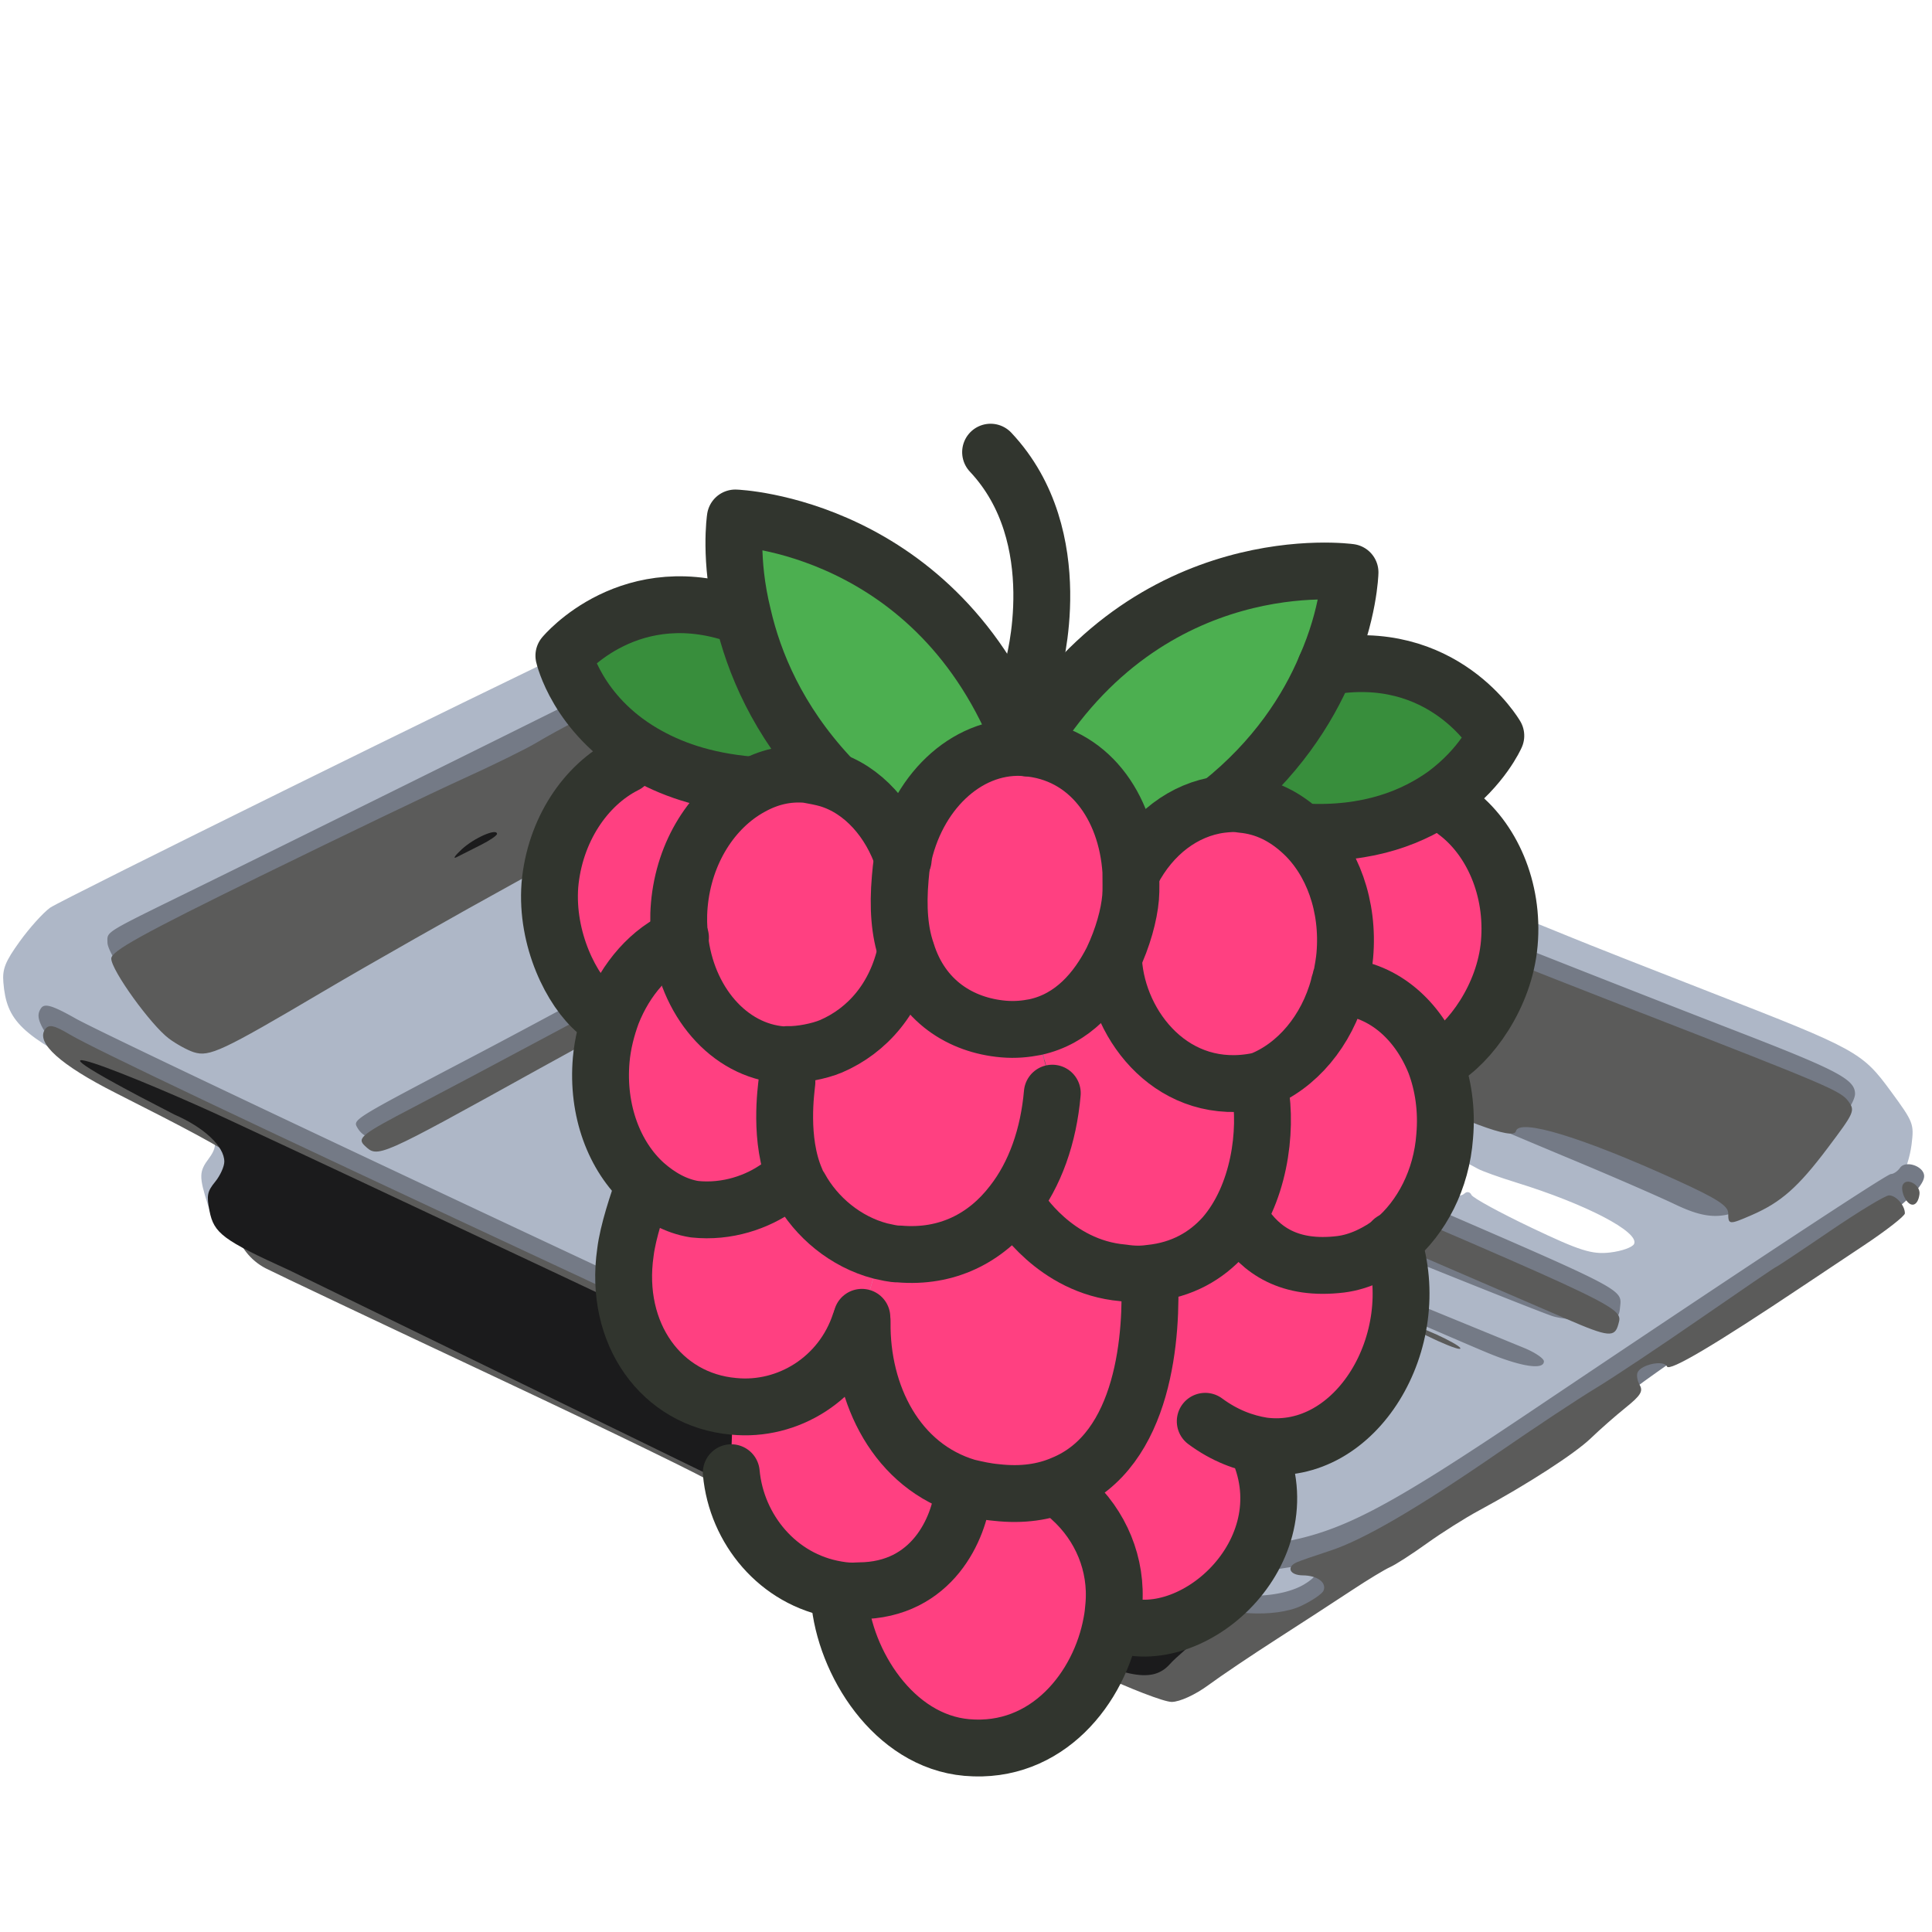<?xml version="1.0" encoding="UTF-8" standalone="no"?>
<svg
   xmlns:dc="http://purl.org/dc/elements/1.1/"
   xmlns:cc="http://creativecommons.org/ns#"
   xmlns:rdf="http://www.w3.org/1999/02/22-rdf-syntax-ns#"
   xmlns:svg="http://www.w3.org/2000/svg"
   xmlns="http://www.w3.org/2000/svg"
   xmlns:sodipodi="http://sodipodi.sourceforge.net/DTD/sodipodi-0.dtd"
   xmlns:inkscape="http://www.inkscape.org/namespaces/inkscape"
   id="svg14"
   width="333"
   height="333"
   version="1.1"
   sodipodi:docname="icon.svg"
   inkscape:version="1.0.2-2 (e86c870879, 2021-01-15)">
  <sodipodi:namedview
     pagecolor="#ffffff"
     bordercolor="#666666"
     borderopacity="1"
     objecttolerance="10"
     gridtolerance="10"
     guidetolerance="10"
     inkscape:pageopacity="0"
     inkscape:pageshadow="2"
     inkscape:window-width="1920"
     inkscape:window-height="1017"
     id="namedview57"
     showgrid="false"
     inkscape:zoom="1.1081444"
     inkscape:cx="-155.08151"
     inkscape:cy="176.04693"
     inkscape:window-x="2152"
     inkscape:window-y="1230"
     inkscape:window-maximized="1"
     inkscape:current-layer="svg14" />
  <defs
     id="defs18">
    <filter
       id="filter1942"
       style="color-interpolation-filters:sRGB" />
    <filter
       id="filter2206"
       style="color-interpolation-filters:sRGB">
      <feFlood
         id="feFlood2196"
         flood-color="#000"
         flood-opacity=".498"
         result="flood" />
      <feComposite
         id="feComposite2198"
         in="flood"
         in2="SourceGraphic"
         operator="in"
         result="composite1" />
      <feGaussianBlur
         id="feGaussianBlur2200"
         in="composite1"
         result="blur"
         stdDeviation=".1" />
      <feOffset
         id="feOffset2202"
         dx=".898"
         dy="7.784"
         result="offset" />
      <feComposite
         id="feComposite2204"
         in="SourceGraphic"
         in2="offset"
         operator="over"
         result="composite2" />
    </filter>
  </defs>
  <style
     id="style845"
     type="text/css">.st0{fill:#388e3c}.st1{fill:#ff4081}.st2{fill:#4caf50}.st3{fill:none;stroke:#31352e;stroke-width:6;stroke-linecap:round;stroke-linejoin:round;stroke-miterlimit:10}</style>
  <g
     id="g929"
     transform="translate(0,58.411)">
    <g
       id="g12"
       transform="matrix(0.662,0,0,0.949,293.624,-1053.72)">
      <path
         id="path2"
         fill="#ffffff"
         d="m -268.57,1176.6 32.857,12.857 216.43,99.286 c 49.13,-43.735 -179.76,-27.857 -272.14,-45.714 l 22.857,-66.429 z" />
      <path
         id="path4"
         fill="#aeb7c7"
         d="m -264.79,1313.6 -12.5,-4.302 c -6.875,-2.366 -32.75,-10.86 -57.5,-18.878 -24.75,-8.017 -46.721,-15.445 -48.825,-16.507 -2.655,-1.34 -4.407,-3.213 -5.728,-6.122 -2.434,-5.362 -2.411,-6.18 0.248,-8.658 1.373,-1.28 1.84,-2.395 1.25,-2.982 -1.51,-1.497 -14.8,-6.933 -29.944,-12.248 -20.273,-7.114 -24.056,-9.652 -24.875,-16.692 -0.283,-2.43 0.483,-3.765 4.265,-7.43 2.535,-2.456 6.091,-5.211 7.901,-6.121 2.686,-1.35 113.75,-39.567 139.91,-48.146 10.282,-3.37 33.295,-6.579 33.295,-4.641 0,0.514 2.202,0.721 4.91,0.46 8.802,-0.845 10.864,-0.317 137.59,35.216 20.9,5.86 46.1,12.907 56,15.66 9.9,2.753 20.924,5.852 24.5,6.888 3.574,1.036 19.915,5.527 36.311,9.98 37.958,10.31 39.28,10.816 46.77,17.944 5.892,5.607 6.046,5.885 5.369,9.675 -0.384,2.147 -1.647,4.945 -2.808,6.217 -2.268,2.486 -2.732,2.718 -51.642,25.855 -17.875,8.456 -33.175,16.218 -34,17.249 -1.88,2.35 -5.369,4.076 -26.345,13.029 -32.59,13.91 -67.166,29.204 -68.107,30.125 l -136.05,-35.572 z m 246.71,-38.882 c 1.388,-2.171 -12.562,-7.236 -30.712,-11.149 -4.4,-0.949 -8.9,-2.077 -10,-2.506 -4.196,-1.64 -5.453,-1.848 -5.984,-0.989 -0.302,0.488 -0.07,1.184 0.516,1.546 0.75,0.463 0.74,1.05 -0.032,1.98 -1.288,1.552 0.33,3.032 2.112,1.93 0.611,-0.377 1.399,-0.246 1.75,0.292 0.35,0.538 7.364,3.213 15.586,5.944 12.66,4.206 15.797,4.897 20.5,4.516 3.054,-0.248 5.873,-0.951 6.264,-1.564 z m -234.21,-36.652 c 1.267,-0.847 1.064,-1.388 -1.306,-3.485 -3.512,-3.107 -7.92,-3.228 -10.655,-0.293 -3.576,3.838 -2.58,4.816 4.878,4.796 3.07,-0.01 6.258,-0.467 7.083,-1.018 z m -0.5,-14.05 c 0,-0.946 -1.136,-1.417 -3.417,-1.417 -4.195,0 -5.298,2.194 -1.392,2.77 3.853,0.569 4.809,0.3 4.809,-1.353 z m -1.434,-15.952 c 1.109,-0.594 1.934,-2.087 1.934,-3.5 0,-1.356 -0.113,-2.467 -0.25,-2.47 -0.138,0 -2.902,-0.44 -6.143,-0.971 -3.24,-0.531 -6.273,-0.73 -6.739,-0.443 -0.94,0.582 1.652,5.225 4.003,7.17 1.838,1.52 4.601,1.602 7.195,0.214 z m 1.734,-12.165 c 1.434,-1.434 1.59,-5.441 0.244,-6.273 -0.526,-0.325 -0.717,-1.217 -0.423,-1.982 0.638,-1.664 -2.98,-5.545 -5.17,-5.545 -0.853,0 -2.878,0.687 -4.5,1.526 -2.472,1.278 -2.949,2.13 -2.936,5.25 0.008,2.048 0.359,4.264 0.779,4.924 1.812,2.851 9.85,4.257 12.006,2.1 z m -8.55,-4.462 c -0.688,-0.278 -1.25,-1.367 -1.25,-2.421 0,-1.355 0.701,-1.917 2.393,-1.917 2.705,0 4.019,2.188 2.329,3.878 -1.2,1.2 -1.53,1.244 -3.472,0.46 z" />
      <path
         id="path6"
         fill="#747a86"
         d="m -257.4,1315.2 -36.334,-11.998 c -19.984,-6.599 -46.963,-15.44 -59.953,-19.646 -18.966,-6.142 -24.155,-8.208 -26.342,-10.49 -3.6,-3.757 -4,-9.1 -0.79,-10.521 4.866,-2.151 1.906,-5.143 -9.25,-9.348 -4.4,-1.659 -14.525,-5.307 -22.5,-8.107 -14.312,-5.025 -18.334,-7.063 -20.4,-10.339 -0.756,-1.199 -0.719,-2.007 0.131,-2.857 0.914,-0.914 2.97,-0.483 8.978,1.884 7.845,3.09 123.83,41.233 230.1,75.669 62.695,20.316 67.31,21.41 82.708,19.608 16.63,-1.947 27.894,-6.022 65.986,-23.871 56.533,-26.492 92.784,-43.16 93.862,-43.16 0.68,0 1.744,-0.508 2.364,-1.127 1.441,-1.441 6.273,-0.278 6.273,1.51 0,1.95 -6.09,5.834 -17.5,11.158 -5.5,2.566 -19.675,9.158 -31.5,14.65 -23.158,10.753 -35.307,17.035 -38.527,19.922 -1.114,0.999 -8.54,4.59 -16.5,7.979 -29.71,12.649 -71.738,31.29 -79.465,35.246 -10.39,5.318 -14.053,5.304 -30.008,-0.116 -6.6,-2.243 -13.688,-4.385 -15.75,-4.76 l -85.58,-31.286 z m 153.41,21.358 c 5.855,-2.446 3.376,-3.935 -4.964,-2.982 -8.49,0.971 -13.437,0.952 -19.992,-0.076 -6.79,-1.065 -5.838,1.39 1.461,3.767 6.313,2.056 17.7,1.713 23.494,-0.709 z m 47.426,-42.149 c -4.675,-1.363 -15.7,-4.683 -24.5,-7.378 -8.8,-2.696 -24.775,-7.423 -35.5,-10.504 -21.558,-6.195 -38,-11.432 -38,-12.104 0,-0.916 33.049,7.787 73,19.225 16.225,4.644 31.862,9.117 34.75,9.939 2.888,0.821 5.25,1.93 5.25,2.465 0,1.629 -6.05,0.966 -15,-1.643 z m 17,-6.626 c -9.717,-2.437 -84.333,-23.528 -96.5,-27.277 a 5286.41,5286.41 0 0 0 -32.943,-9.984 c -19.658,-5.885 -29.964,-9.423 -29.32,-10.068 0.585,-0.585 14.457,2.919 35.713,9.02 10.697,3.071 19.837,5.454 20.31,5.297 0.834,-0.278 -47.676,-14.813 -81.26,-24.348 -9.075,-2.577 -18.33,-5.52 -20.566,-6.542 -2.236,-1.022 -4.751,-1.857 -5.589,-1.857 -2.422,0 -17.448,4.898 -28.346,9.24 -10.135,4.039 -46.34,17.828 -58.807,22.398 -6.998,2.566 -11.466,2.546 -13.63,-0.062 -1.218,-1.468 -1.255,-1.452 30.436,-13.05 11,-4.026 27.875,-10.349 37.5,-14.05 l 17.5,-6.73 15,-0.32 15,-0.32 16.5,4.89 c 36.841,10.914 128.28,38.122 139.5,41.507 59.76,18.031 57.808,17.322 57.312,20.804 -0.286,2.01 -0.893,2.198 -7.312,2.26 -3.85,0.039 -8.575,-0.326 -10.5,-0.809 z m 32,-20.29 c -4.125,-1.383 -16.05,-5 -26.5,-8.04 -26.719,-7.77 -40.844,-12.091 -49.298,-15.083 -4.014,-1.42 -7.53,-2.35 -7.814,-2.067 -0.284,0.284 2.325,1.479 5.798,2.655 3.473,1.177 7.439,2.802 8.814,3.611 l 2.5,1.472 -3,-0.67 c -1.65,-0.369 -19.65,-6.244 -40,-13.057 -20.35,-6.813 -42.85,-14.125 -50,-16.25 -27.02,-8.026 -60.186,-17.041 -65,-17.667 -6.761,-0.88 -8.5,-1.928 -8.5,-5.125 0,-3.958 -2.996,-11.17 -6.628,-15.958 -2.775,-3.658 -3.36,-4.009 -4.466,-2.677 -0.7,0.843 -2.96,2.394 -5.023,3.447 -4.838,2.467 -6.883,5.47 -6.883,10.104 0,4.701 -0.873,5.205 -5.596,3.232 -3.178,-1.328 -4.478,-1.393 -7.856,-0.39 -6.247,1.856 -57.21,21.622 -84.795,32.887 -26.628,10.875 -29.205,11.446 -36.57,8.104 -5.138,-2.332 -17.183,-13.581 -17.183,-16.048 0,-2.07 -1.363,-1.491 23.5,-9.99 18.846,-6.44 75.489,-25.995 107.44,-37.09 l 14.436,-5.012 20.064,0.385 20.064,0.384 24,7.235 c 34.675,10.453 144.42,41.23 215,60.294 26.027,7.03 30.5,8.685 30.5,11.28 0,2.831 -13.37,13.778 -21.808,17.855 -10.552,5.099 -15.26,5.506 -25.192,2.178 z m -153.5,-4.468 c -1.26,-0.542 -1.445,-0.86 -0.5,-0.86 0.825,0 2.4,0.387 3.5,0.86 1.26,0.541 1.446,0.859 0.5,0.859 -0.825,0 -2.4,-0.387 -3.5,-0.86 z m -108.32,-22.667 c 0.487,-2.51 2.823,-2.854 2.823,-0.417 0,1.229 -0.645,2.084 -1.573,2.084 -0.928,0 -1.441,-0.68 -1.25,-1.667 z m 30.054,0.115 c -3.106,-2.175 -4.788,-5.448 -2.8,-5.448 1.395,0 7.57,5.274 7.57,6.466 0,1.057 -2.6,0.502 -4.77,-1.018 z" />
      <path
         id="path8"
         fill="#5b5b5a"
         d="m -257.74,1318.2 c -0.734,-0.6 -26.31,-9.283 -56.835,-19.293 -30.525,-10.01 -57.435,-18.901 -59.799,-19.756 -8.007,-2.896 -10.83,-10.164 -5.464,-14.072 5.073,-3.696 2.6,-5.003 -33.684,-17.809 -14.252,-5.03 -20.696,-9.072 -18.314,-11.487 0.992,-1.006 2.283,-0.824 6.5,0.917 6.233,2.574 45.899,15.723 128.76,42.685 33.275,10.827 83,27.025 110.5,35.995 27.5,8.97 51.238,16.59 52.75,16.936 3.477,0.793 3.593,2.589 0.166,2.589 -3.638,0 -2.634,2.091 2.138,4.453 5.618,2.78 19.499,3.354 26.323,1.087 2.804,-0.931 5.387,-2.159 5.738,-2.728 0.915,-1.48 -1.578,-2.779 -5.366,-2.797 -3.464,-0.016 -4.412,-1.535 -1.5,-2.401 0.963,-0.287 4.817,-1.217 8.565,-2.068 8.742,-1.985 22.83,-7.72 44.185,-17.988 9.35,-4.496 20.6,-9.687 25,-11.536 4.4,-1.85 16.695,-7.561 27.323,-12.692 10.628,-5.131 19.466,-9.33 19.641,-9.33 0.175,0 6.475,-2.925 13.998,-6.5 7.524,-3.575 14.458,-6.5 15.41,-6.5 1.831,0 4.128,1.816 4.128,3.265 0,0.476 -4.837,3.11 -10.75,5.853 -5.912,2.743 -13,6.037 -15.75,7.32 -23.035,10.746 -34.844,15.622 -35.452,14.638 -0.763,-1.235 -6.743,-0.379 -7.654,1.096 -0.311,0.503 -0.05,1.536 0.58,2.294 0.918,1.107 0.195,1.912 -3.665,4.076 -2.644,1.483 -6.72,3.982 -9.054,5.553 -4.2,2.826 -16.664,8.442 -29.254,13.18 -3.575,1.346 -9.65,4.025 -13.5,5.954 -3.85,1.93 -8.125,3.852 -9.5,4.272 -1.375,0.42 -5.875,2.321 -10,4.224 -4.125,1.903 -12.9,5.88 -19.5,8.838 -6.6,2.957 -14.651,6.74 -17.891,8.407 -3.363,1.73 -7.444,3.03 -9.51,3.03 -1.99,0 -11.036,-2.435 -20.1,-5.41 l -99.163,-34.297 z m 185.66,-26.811 c -3.85,-1.329 -5.468,-2.155 -3.596,-1.836 4.2,0.715 14.16,4.198 12.096,4.23 -0.825,0.012 -4.65,-1.065 -8.5,-2.394 z m 36.5,-3.01 c -55.261,-16.687 -131.24,-39.415 -147,-43.975 -56.116,-16.234 -64,-18.786 -64,-20.72 0,-0.604 3.026,-0.829 7.75,-0.577 5.972,0.318 13.714,2.201 33.75,8.21 14.3,4.29 54.575,16.326 89.5,26.747 96.175,28.697 94.582,28.163 93.391,31.267 -0.933,2.43 -2.573,2.314 -13.391,-0.952 z m -73.657,-17.91 c -23.993,-6.863 -35.675,-10.563 -35.115,-11.123 0.946,-0.946 57.811,15.412 59.689,17.17 1.17,1.096 -4.366,-0.266 -24.574,-6.046 z m 115.66,-1.313 c 0,-1.37 -2.984,-2.695 -13.75,-6.107 -24.428,-7.742 -40.732,-11.193 -41.533,-8.791 -0.562,1.687 -13.421,-1.671 -36.716,-9.588 -24.522,-8.334 -55.099,-17.683 -67.508,-20.642 -46.557,-11.101 -81.938,-20.417 -83.983,-22.114 -0.858,-0.712 -1.51,-2.881 -1.51,-5.023 0,-2.277 -0.544,-3.98 -1.374,-4.299 -0.87,-0.334 -1.644,-3.035 -2.106,-7.357 -0.401,-3.756 -1.39,-8.108 -2.198,-9.672 -1.769,-3.423 -1.554,-3.698 3.346,-4.283 4.532,-0.542 11.377,1.12 40.833,9.917 25.83,7.714 131.66,37.398 182.5,51.188 50.39,13.669 53.291,14.533 55.317,16.471 1.744,1.67 1.526,2.008 -5.472,8.488 -7.661,7.093 -12.1,9.824 -19.726,12.139 -5.886,1.786 -6.118,1.774 -6.12,-0.327 z m 46.065,-2.673 c -0.68,-0.819 -0.972,-1.917 -0.65,-2.439 0.927,-1.498 4.719,-0.063 4.384,1.659 -0.418,2.158 -2.27,2.545 -3.734,0.78 z m -401.06,-9.592 c -2.113,-1.387 -0.836,-2.085 13,-7.107 6.325,-2.296 22.3,-8.21 35.5,-13.144 13.2,-4.934 26.925,-10.032 30.5,-11.331 6.52,-2.369 14.417,-3.157 15.417,-1.538 0.294,0.476 -4.067,2.447 -9.691,4.381 -5.624,1.934 -23.276,8.56 -39.226,14.725 -42.159,16.296 -42.065,16.267 -45.5,14.013 z m -44.5,-16.984 c -1.65,-0.366 -4.562,-1.479 -6.47,-2.473 -4.723,-2.459 -15.03,-12.431 -15.03,-14.541 0,-1.355 8.032,-4.454 38.75,-14.951 21.312,-7.283 45.05,-15.234 52.75,-17.669 7.7,-2.435 16.25,-5.36 19,-6.5 12.912,-5.35 33.345,-11.858 37.25,-11.862 2.338,0 4.25,0.108 4.25,0.246 -10e-4,0.137 -0.774,3.625 -1.719,7.75 -0.944,4.125 -1.727,9.687 -1.739,12.36 l -0.021,4.862 -4.805,-0.57 c -2.643,-0.313 -5.798,-0.15 -7.01,0.361 -1.214,0.511 -15.075,5.86 -30.804,11.885 -15.729,6.025 -38.679,15.108 -51,20.183 -26.066,10.737 -29.363,11.814 -33.403,10.918 z" />
      <path
         id="path10"
         fill="#1b1b1c"
         d="m -368.23,1279.5 c -17.269,-5.478 -19.617,-6.697 -20.767,-10.788 -0.785,-2.795 -0.584,-3.516 1.475,-5.275 1.311,-1.12 2.384,-2.768 2.384,-3.661 0,-2.764 -5.232,-6.2 -13.032,-8.56 -51.993,-18.606 -8.892,-6.628 15.532,1.383 27.488,8.893 143.18,46.896 153.5,50.42 11.75,4.013 26.557,10.132 27.805,11.488 0.382,0.415 -0.866,0.457 -2.774,0.093 -11.398,-2.177 14.9,7.226 52.47,18.76 4.4,1.352 10.474,3.378 13.5,4.503 3.024,1.125 7.15,2.06 9.167,2.079 7.396,0.066 7.345,1.09 -0.261,5.217 -3.974,2.156 -8.339,4.797 -9.7,5.868 -4.415,3.472 -11.252,2.628 -29.77,-3.678 l -199.53,-67.85 z m 158.59,33.474 c -0.34,-0.55 -1.293,-1 -2.118,-1 -0.825,0 -1.222,0.45 -0.882,1 0.34,0.55 1.293,1 2.118,1 0.825,0 1.222,-0.45 0.882,-1 z m -113.65,-109.94 c 3.226,-2.073 9.153,-3.874 9.153,-2.78 0,0.291 -1.913,1.2 -4.25,2.018 l -6.25,2.2 c -1.1,0.392 -0.494,-0.255 1.347,-1.438 z" />
    </g>
    <g
       id="g998"
       style="filter:url(#filter2206)"
       transform="matrix(1.251,-1.05,1.05,1.251,20.187,94.959)">
      <path
         id="path875"
         d="m 111.9,56.2 c 11,6.2 9.1,17.1 9.1,17.1 0,0 -3.2,1.6 -8.1,1.3 -3.9,-0.3 -8.9,-1.8 -14,-6.6 -0.3,-2.5 -1.3,-4.7 -3,-6.5 -0.5,-0.5 -1.1,-1 -1.7,-1.4 7.4,0.2 13.3,-1.7 17.7,-3.9 z"
         class="st0" />
      <path
         id="path877"
         d="m 112.8,74.6 -0.1,2.1 c 1.1,4.6 -0.5,10.2 -4.6,14.3 -4.1,4.1 -10,5.4 -13.4,4.8 l -0.8,-0.3 c 1.5,-4.6 0.8,-9.3 -2.3,-12.4 l -0.2,-0.3 c 0.2,-0.2 0.5,-0.3 0.7,-0.5 0.1,0 0.1,-0.1 0.2,-0.1 0.6,-0.4 1.1,-0.9 1.7,-1.5 3.7,-3.7 5.4,-8.5 4.9,-12.7 5.1,4.8 10,6.3 13.9,6.6 z"
         class="st1" />
      <path
         id="path879"
         d="m 120.3,50.2 c 0,0 -2.9,3.3 -8.4,6 -4.3,2.2 -10.3,4.1 -17.8,3.9 C 90.8,58 86.5,57.9 82.4,59.5 l -0.1,-0.1 c 4.2,-5.5 4.6,-12.5 0,-17 23.8,-8.1 38,7.8 38,7.8 z"
         class="st2" />
      <path
         id="path881"
         d="m 94.1,60.2 c 0.6,0.4 1.2,0.8 1.7,1.4 1.8,1.8 2.7,4 3,6.5 0.5,4.2 -1.2,9 -4.9,12.7 -0.5,0.5 -1.1,1 -1.7,1.5 -0.1,0 -0.1,0.1 -0.2,0.1 -0.2,0.2 -0.5,0.3 -0.7,0.5 -4,2.8 -8.8,3.6 -12.7,2.3 -0.1,0 -0.1,-0.1 -0.2,-0.1 -8,-4.3 -7.7,-13.9 -3.6,-19.5 l -0.1,-0.1 c 2.4,-1 4.4,-2.5 5.7,-3.8 0.7,-0.7 1.3,-1.4 1.8,-2.1 l 0.1,0.1 c 4.2,-1.8 8.5,-1.6 11.8,0.5 z"
         class="st1" />
      <path
         id="path883"
         d="M 67.4,95.5 65,95.2 c 5.6,-0.8 10.7,-5.5 12.9,-9.5 l 0.4,-0.8 c 0.1,0 0.1,0.1 0.2,0.1 3.9,1.3 8.7,0.5 12.7,-2.3 l 0.2,0.3 c 3.1,3.1 3.9,7.9 2.3,12.4 -0.8,2.3 -2.2,4.7 -4.2,6.6 -3.3,3.3 -7.4,5 -11.2,5 -2.1,0 -4.2,-0.5 -5.9,-1.7 -4.5,-2.8 -5.3,-6.4 -5,-9.8 z"
         class="st1" />
      <path
         id="path885"
         d="m 82.3,42.5 c 4.6,4.6 4.1,11.5 0,17 -0.6,0.7 -1.2,1.5 -1.8,2.1 -1.3,1.3 -3.3,2.7 -5.7,3.8 -3.3,1.4 -7.2,2.1 -10.8,0.2 -0.9,-0.5 -1.8,-1.1 -2.7,-2 -3.2,-3.2 -4.7,-7.8 -2.6,-12.8 0.8,-2.1 2.3,-4.2 4.5,-6.4 0.5,-0.5 0.9,-0.9 1.4,-1.3 5.6,-4.5 12.9,-5 17.3,-1 0.2,0.1 0.3,0.2 0.4,0.4 z"
         class="st1" />
      <path
         id="path887"
         d="m 74.3,4.2 c 0,0 15.9,14.2 7.7,38 -4.4,-4 -11.8,-3.5 -17.3,1 1.6,-4 1.5,-8.4 -0.6,-11.6 l 0.2,-0.1 C 63.9,23.6 65.9,17.3 68.2,12.7 71,7.1 74.3,4.2 74.3,4.2 Z"
         class="st2" />
      <path
         id="path889"
         d="m 54.1,114.9 -0.9,0.5 c -3.7,11.1 -19.5,11.2 -23.3,3.5 v -0.1 c 0.5,-0.4 0.9,-0.8 1.3,-1.2 3.1,-3.1 4.4,-7.4 3.8,-11.6 l 0.4,-1.7 c 8.9,2.9 17.5,-6.1 21.3,-11.1 l 0.1,-0.1 c 2.8,1.9 5.7,2.4 8.5,2 l 2.4,0.2 c -0.4,3.4 0.5,7 5.1,10 1.7,1.1 3.8,1.6 5.9,1.7 v 0.1 c -4.3,10.4 -18,15.2 -24.6,7.8 z"
         class="st1" />
      <path
         id="path891"
         d="M 78.4,85 78,85.8 c -2.3,4 -7.3,8.6 -12.9,9.5 -2.8,0.4 -5.7,-0.1 -8.5,-2 -0.8,-0.5 -1.5,-1.1 -2.2,-1.9 -5.1,-5.1 -4,-12.3 -4,-12.3 l -0.1,-0.7 c 3.8,-0.8 7.5,-3 10.7,-6.2 l 3.1,-6.7 c 3.5,1.8 7.5,1.2 10.8,-0.2 l 0.1,0.1 c -4.3,5.7 -4.6,15.3 3.4,19.6 z"
         class="st1" />
      <path
         id="path893"
         d="m 64.1,31.5 c 2.1,3.3 2.2,7.6 0.6,11.6 -0.5,0.4 -1,0.8 -1.4,1.3 -2.2,2.2 -3.6,4.3 -4.5,6.4 h -0.1 c -4,3.1 -8.5,3.8 -12.5,2.6 C 44.9,53 43,52 42,51.1 41.9,51 41.7,50.9 41.6,50.8 37.5,46.7 37.5,39.9 41.2,34.4 c 0.6,-1 1.4,-1.9 2.2,-2.7 4,-4 9.3,-5.7 13.8,-4.7 2,0.4 3.9,1.3 5.4,2.8 0.7,0.5 1.1,1 1.5,1.7 z"
         class="st1" />
      <path
         id="path895"
         d="m 64.3,31.3 -0.2,0.1 c -0.4,-0.6 -0.9,-1.2 -1.4,-1.8 -1.5,-1.5 -3.3,-2.4 -5.4,-2.8 l 0.1,-0.3 C 54,23.1 52,19.7 50.9,16.6 48.3,9.1 51.1,3.4 51.1,3.4 c 0,0 10.8,-1.9 17.1,9 -2.3,4.7 -4.2,11 -3.9,18.9 z"
         class="st0" />
      <path
         id="path897"
         d="m 64,65.6 -3.1,6.7 c -3.1,3.1 -6.9,5.3 -10.7,6.2 -4.5,1 -9,0 -12.6,-3.6 -0.5,-0.5 -0.9,-1 -1.3,-1.5 -2.2,-3.1 -2.9,-7.1 -2.2,-10.6 0.1,-0.3 0.1,-0.6 0.2,-0.9 1.3,-4.5 5.4,-8.1 5.9,-8.5 L 42,51.3 c 1,0.9 2.8,1.9 4.1,2.3 4,1.2 8.5,0.5 12.5,-2.6 h 0.1 c -2.1,5 -0.6,9.6 2.6,12.8 0.9,0.7 1.8,1.3 2.7,1.8 z"
         class="st1" />
      <path
         id="path899"
         d="m 57.4,26.6 -0.1,0.3 c -4.5,-0.9 -9.8,0.7 -13.8,4.7 -0.9,0.9 -1.6,1.8 -2.2,2.7 -3.3,-1 -7.2,-0.4 -10.7,1.5 l -1,-1.2 c -0.6,-3.4 0.8,-9.4 4.8,-13.4 4.1,-4.1 9.7,-5.7 14.3,-4.6 l 2.2,0.1 c 1.1,3.1 3.1,6.4 6.5,9.9 z"
         class="st1" />
      <path
         id="path901"
         d="m 56.6,93.2 c -3.8,5.1 -12.4,14.1 -21.3,11.2 -2,-0.6 -4,-1.8 -5.9,-3.8 C 28.6,99.8 28,99 27.4,98.2 23,91.7 25,83.5 30,77.7 c 0.1,-0.1 0.2,-0.3 0.3,-0.4 l 6,-4 c 0.4,0.5 0.8,1.1 1.3,1.5 3.6,3.6 8.1,4.6 12.6,3.6 l 0.1,0.7 c 0,0 -1.1,7.2 4,12.3 0.8,0.7 1.5,1.3 2.3,1.8 z"
         class="st1" />
      <path
         id="path903"
         d="m 42,51.1 -1.8,2.1 c -0.5,0.5 -4.6,4.1 -5.9,8.5 l -2,-0.6 c -2.7,-0.2 -5.9,-1.4 -8.3,-3.9 -1.3,-1.5 -2,-3.4 -2.3,-5.4 -0.6,-4.3 1.1,-9.2 4.9,-13 1.2,-1.2 2.6,-2.2 4,-3 3.5,-1.9 7.4,-2.5 10.7,-1.5 -3.7,5.5 -3.7,12.4 0.4,16.4 0.1,0.2 0.2,0.3 0.3,0.4 z"
         class="st1" />
      <path
         id="path905"
         d="m 36.3,73.3 -6,4 c -0.1,0.1 -0.2,0.3 -0.3,0.4 L 29.9,77.6 C 24.6,80.9 18,79.9 14,75.8 8.6,70.4 9.2,61.8 15.7,56 c 1.6,-1.5 4.4,-3.2 6.1,-4.2 h 0.1 c 0.3,2 1,3.9 2.3,5.4 2.4,2.5 5.6,3.7 8.3,3.9 l 2,0.6 c -0.1,0.3 -0.2,0.6 -0.2,0.9 -0.9,3.6 -0.2,7.6 2,10.7 z"
         class="st1" />
      <path
         id="path907"
         d="m 35.2,104.4 -0.4,1.7 c 0.6,4.2 -0.7,8.5 -3.8,11.6 -0.4,0.4 -0.8,0.8 -1.3,1.2 -5.4,4.5 -14.2,6.3 -20.2,0.3 C 4,113.7 5.4,104.1 9.3,98.5 l 0.4,-0.9 c 0.5,0.6 1,1.1 1.7,1.6 6,5 12.4,1.7 15.1,-0.9 l 0.8,-0.1 c 0.6,0.8 1.2,1.6 2,2.4 2,2 3.9,3.2 5.9,3.8 z"
         class="st1" />
      <path
         id="path909"
         d="m 29.8,77.6 0.1,0.1 c -5,5.8 -7,14 -2.6,20.5 l -0.8,0.1 c -2.6,2.6 -9.1,5.9 -15.1,0.9 C 10.8,98.7 10.2,98.1 9.7,97.6 5.6,92.8 5.7,85.9 9.1,81 l 4.7,-5.2 c 4.2,4.1 10.8,5 16,1.8 z"
         class="st1" />
      <path
         id="path911"
         d="m 64.7,43.1 c 1.6,-4 1.5,-8.4 -0.6,-11.6 -0.4,-0.6 -0.9,-1.2 -1.4,-1.8 -1.5,-1.5 -3.3,-2.4 -5.4,-2.8 -4.5,-0.9 -9.8,0.7 -13.8,4.7 -0.9,0.9 -1.6,1.8 -2.2,2.7 -3.7,5.5 -3.7,12.4 0.4,16.4 0.1,0.1 0.2,0.2 0.4,0.3 1,0.9 2.8,1.9 4.1,2.3 4,1.2 8.5,0.5 12.5,-2.6"
         class="st3" />
      <path
         id="path913"
         d="m 48.7,16.6 c -4.6,-1.1 -10.2,0.5 -14.3,4.6 -4,4.1 -5.4,10 -4.8,13.4"
         class="st3" />
      <path
         id="path915"
         d="M 94.6,95.8 C 98,96.4 104,95 108,91 c 4.1,-4.1 5.7,-9.7 4.6,-14.3"
         class="st3" />
      <path
         id="path917"
         d="m 82.4,59.6 c 4.1,-1.7 8.4,-1.5 11.7,0.6 0.6,0.4 1.2,0.8 1.7,1.4 1.8,1.8 2.7,4 3,6.5 0.5,4.2 -1.2,9 -4.9,12.7 -0.5,0.5 -1.1,1 -1.7,1.5 -0.1,0 -0.1,0.1 -0.2,0.1 -0.2,0.2 -0.5,0.3 -0.7,0.5 -4,2.8 -8.8,3.6 -12.7,2.3 -0.1,0 -0.1,-0.1 -0.2,-0.1 -8,-4.3 -7.7,-13.9 -3.6,-19.5"
         class="st3" />
      <path
         id="path919"
         d="m 67.5,95.2 v 0.3 c -0.4,3.4 0.5,7 5.1,10 1.7,1.1 3.8,1.6 5.9,1.7 3.8,0 8,-1.7 11.2,-5 2,-2 3.4,-4.3 4.2,-6.6 1.5,-4.6 0.8,-9.3 -2.3,-12.4"
         class="st3" />
      <path
         id="path921"
         d="m 32.4,61.1 c -2.7,-0.2 -5.9,-1.4 -8.3,-3.9 -1.3,-1.5 -2,-3.4 -2.3,-5.4 -0.6,-4.3 1.1,-9.2 4.9,-13 1.2,-1.2 2.6,-2.2 4,-3 3.5,-1.9 7.4,-2.5 10.7,-1.5"
         class="st3" />
      <path
         id="path923"
         d="M 29.8,77.6 C 24.5,80.9 17.9,79.9 13.9,75.8 8.5,70.4 9.1,61.8 15.6,56 17.2,54.5 20,52.8 21.7,51.8"
         class="st3" />
      <path
         id="path925"
         d="m 56.5,93.3 c -3.8,5 -12.3,14 -21.3,11.1 -2,-0.6 -4,-1.8 -5.9,-3.8 C 28.5,99.8 27.9,99 27.3,98.2 23,91.7 25,83.5 30,77.7 c 0.1,-0.1 0.2,-0.3 0.3,-0.4"
         class="st3" />
      <path
         id="path927"
         d="m 9.2,81 c -3.4,4.9 -3.5,11.8 0.6,16.6 0.5,0.6 1,1.1 1.7,1.6 6,5 12.4,1.7 15.1,-0.9"
         class="st3" />
      <path
         id="path929"
         d="m 9.4,98.5 c -3.9,5.5 -5.3,15.2 0.2,20.7 6,6 14.8,4.2 20.2,-0.3 0.5,-0.4 0.9,-0.8 1.3,-1.2 3.1,-3.1 4.4,-7.4 3.8,-11.6"
         class="st3" />
      <path
         id="path931"
         d="m 53.2,115.4 c -3.7,11.1 -19.5,11.2 -23.3,3.5"
         class="st3" />
      <path
         id="path933"
         d="m 51,109 c 0.6,2.5 1.7,4.4 3,5.9 6.7,7.3 20.3,2.6 24.4,-7.8"
         class="st3" />
      <path
         id="path935"
         d="m 78,85.8 c -2.3,4 -7.3,8.6 -12.9,9.5 -2.8,0.4 -5.7,-0.1 -8.5,-2 -0.8,-0.5 -1.5,-1.1 -2.2,-1.9 -5.1,-5.1 -4,-12.3 -4,-12.3"
         class="st3" />
      <path
         id="path937"
         d="m 40.2,53.2 c -0.5,0.5 -4.6,4.1 -5.9,8.5 -0.1,0.3 -0.2,0.6 -0.2,0.9 -0.7,3.5 0,7.5 2.2,10.6 0.4,0.5 0.8,1.1 1.3,1.5 3.6,3.6 8.1,4.6 12.6,3.6 3.8,-0.8 7.5,-3 10.7,-6.2"
         class="st3" />
      <path
         id="path939"
         d="m 82.3,59.5 c -0.6,0.7 -1.2,1.5 -1.8,2.1 -1.3,1.3 -3.3,2.7 -5.7,3.8 -3.3,1.4 -7.2,2.1 -10.8,0.2 -0.9,-0.5 -1.8,-1.1 -2.7,-2 -3.2,-3.2 -4.7,-7.8 -2.6,-12.8 0.8,-2.1 2.3,-4.2 4.5,-6.4 0.5,-0.5 0.9,-0.9 1.4,-1.3 5.6,-4.5 12.9,-5 17.3,-1 l 0.3,0.3 c 4.7,4.6 4.2,11.5 0.1,17.1 z"
         class="st3" />
      <path
         id="path941"
         d="m 111.9,56.2 c 11,6.2 9.1,17.1 9.1,17.1 0,0 -3.2,1.6 -8.1,1.3 C 109,74.3 104,72.8 98.9,68"
         class="st3" />
      <path
         id="path943"
         d="m 82.3,42.5 c 23.7,-8.2 38,7.7 38,7.7 0,0 -2.9,3.3 -8.4,6 -4.3,2.2 -10.3,4.1 -17.8,3.9"
         class="st3" />
      <path
         id="path945"
         d="m 68.2,12.6 c -6.2,-11 -17.1,-9 -17.1,-9 0,0 -2.9,5.6 -0.2,13.2 1.1,3.1 3,6.4 6.5,9.9"
         class="st3" />
      <path
         id="path947"
         d="m 82,42.1 c 8.2,-23.7 -7.7,-38 -7.7,-38 0,0 -3.3,2.9 -6,8.4 C 66,17 64,23.3 64.4,31.3"
         class="st3" />
      <path
         id="path949"
         d="m 88.2,36.4 c 0,0 11.9,-8 11.2,-20.3"
         class="st3" />
    </g>
  </g>
</svg>
